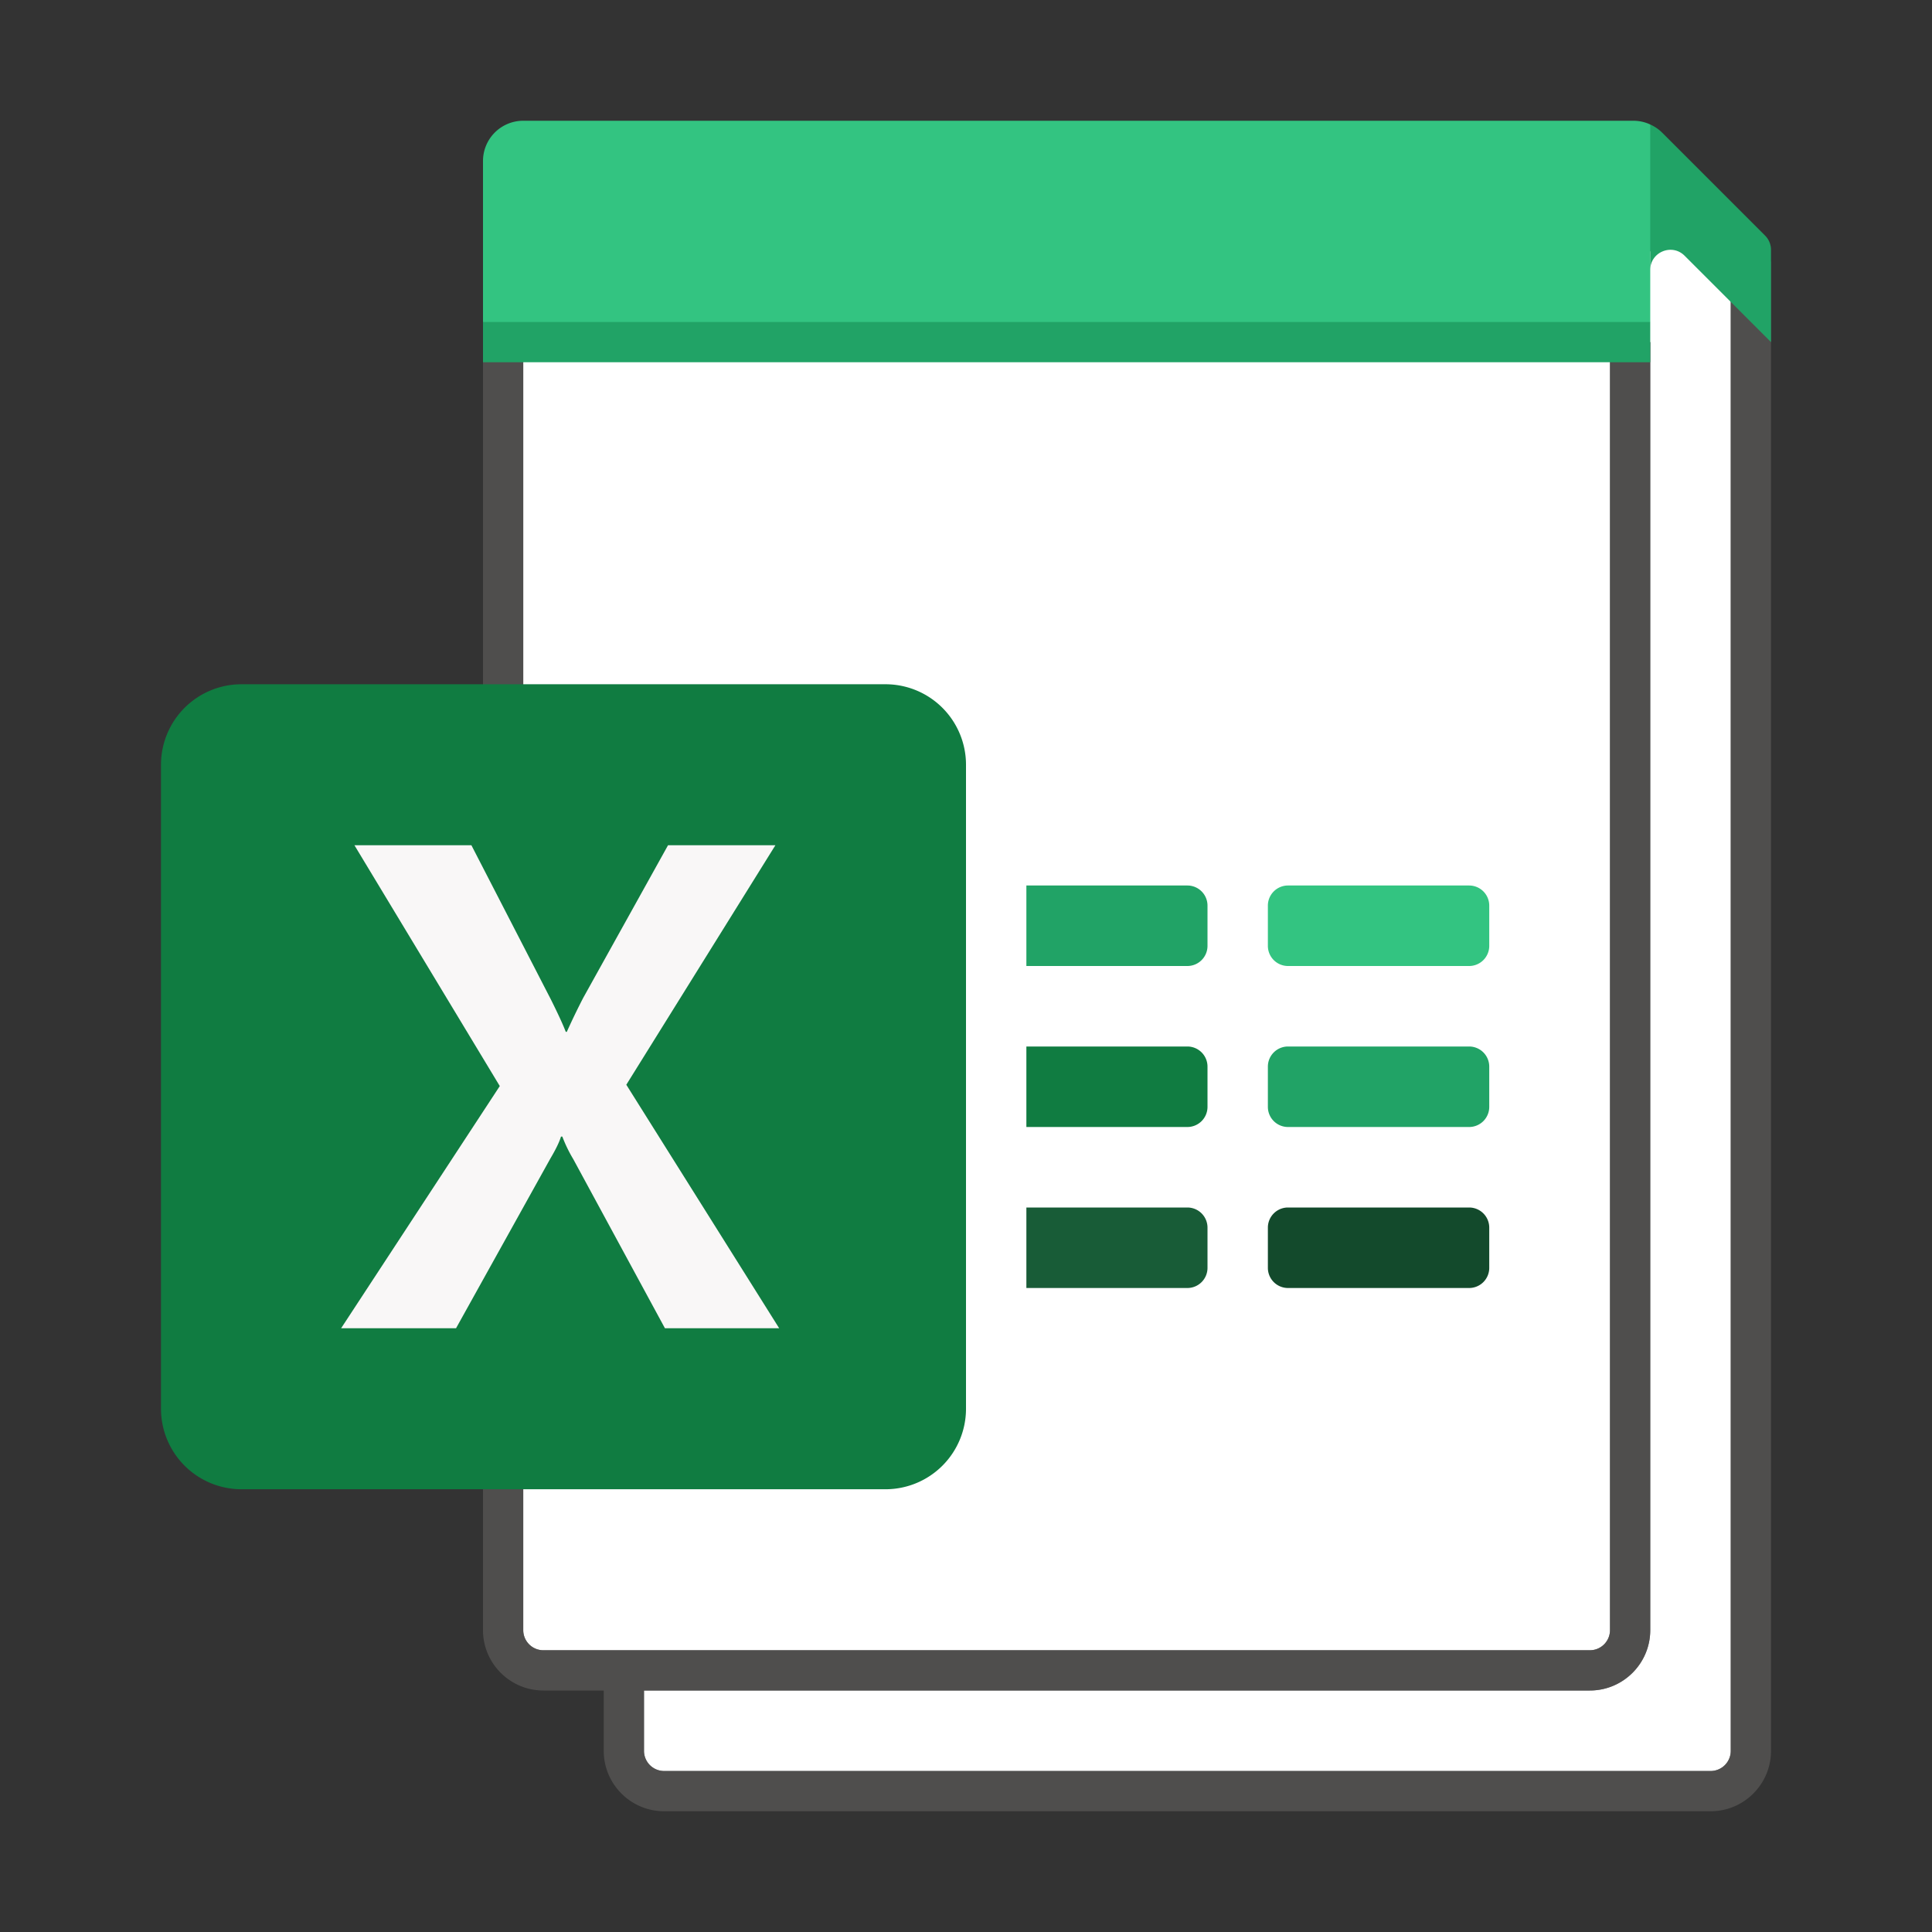 <svg xmlns="http://www.w3.org/2000/svg" viewBox="0 0 96 96"><rect x="0" y="0" width="96" height="96" fill="#333333" stroke="none"/><g fill="#FFF"><path d="M27 82h52a1 1 0 0 0 1-1V17H26v64a1 1 0 0 0 1 1z"/><path d="M82 81c0 1.654-1.346 3-3 3H32v3a1 1 0 0 0 1 1h52a1 1 0 0 0 1-1V13h1l-6-4v8h1v64z"/></g><path opacity=".64" fill="#605E5C" d="M86 13v74a1 1 0 0 1-1 1H33a1 1 0 0 1-1-1v-3h47c1.654 0 3-1.346 3-3V17h-2v64a1 1 0 0 1-1 1H27a1 1 0 0 1-1-1V17h-2v64c0 1.654 1.346 3 3 3h3v3c0 1.654 1.346 3 3 3h52c1.654 0 3-1.346 3-3V13h-2z"/><path fill="#33C481" d="M82 6.186A1.993 1.993 0 0 0 81.172 6H26a2 2 0 0 0-2 2v8l1 1h56l1-1v-3.5l1-1V8l-1-1.814z"/><path fill="#21A366" d="M24 16h58v2H24zM83.707 12.707L88 17v-4.586a1 1 0 0 0-.293-.707l-5.121-5.121c-.17-.17-.371-.302-.586-.4v7.228c0-.89 1.077-1.337 1.707-.707z"/><path fill="#134A2C" d="M73 64h-9a1 1 0 0 1-1-1v-2a1 1 0 0 1 1-1h9a1 1 0 0 1 1 1v2a1 1 0 0 1-1 1z"/><path fill="#185C37" d="M59 60h-8v4h8a1 1 0 0 0 1-1v-2a1 1 0 0 0-1-1z"/><path fill="#21A366" d="M73 56h-9a1 1 0 0 1-1-1v-2a1 1 0 0 1 1-1h9a1 1 0 0 1 1 1v2a1 1 0 0 1-1 1z"/><path fill="#107C41" d="M59 52h-8v4h8a1 1 0 0 0 1-1v-2a1 1 0 0 0-1-1z"/><path fill="#33C481" d="M73 48h-9a1 1 0 0 1-1-1v-2a1 1 0 0 1 1-1h9a1 1 0 0 1 1 1v2a1 1 0 0 1-1 1z"/><path fill="#21A366" d="M59 44h-8v4h8a1 1 0 0 0 1-1v-2a1 1 0 0 0-1-1z"/><g><path fill="#107C41" d="M12 74h32a4 4 0 0 0 4-4V38a4 4 0 0 0-4-4H12a4 4 0 0 0-4 4v32a4 4 0 0 0 4 4z"/><path fill="#F9F7F7" d="M16.95 66l7.884-12.034L17.612 42h5.812l3.942 7.649c.362.725.611 1.266.747 1.623h.051c.262-.58.533-1.143.816-1.69L33.194 42h5.335l-7.408 11.9L38.717 66H33.04l-4.554-8.402a6.949 6.949 0 0 1-.544-1.121h-.067c-.08.268-.255.63-.526 1.088L22.66 66h-5.71z"/></g></svg>